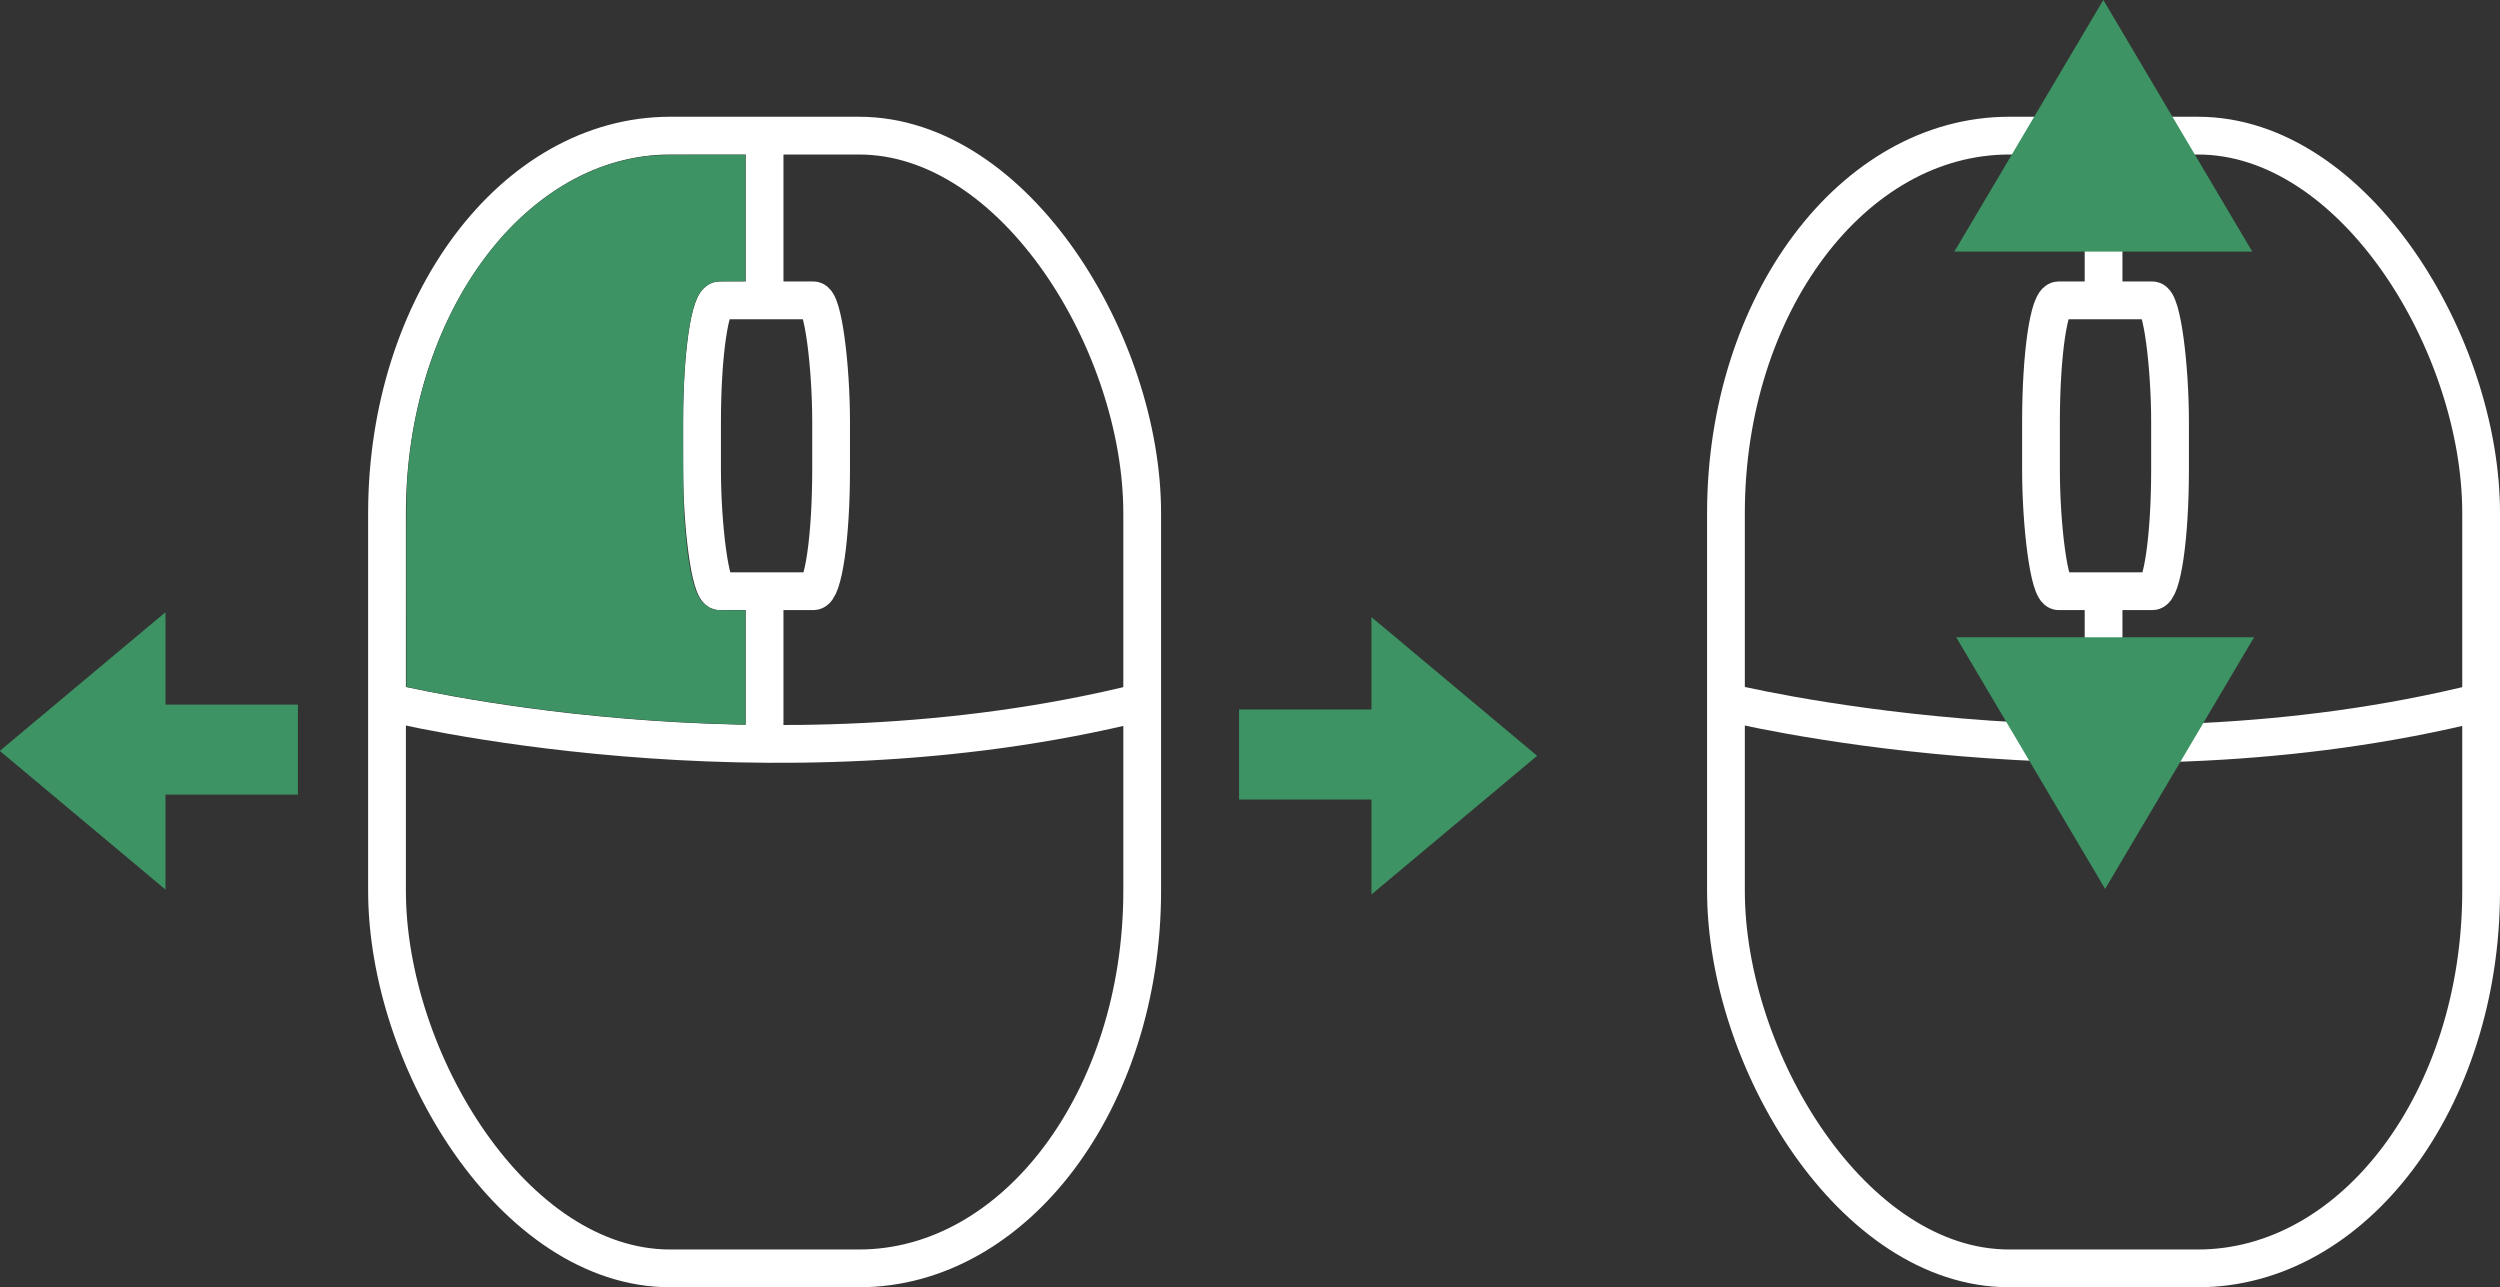 <svg viewBox="0 0 565 290.92" xmlns="http://www.w3.org/2000/svg"><rect x="0" y="0" width="565" height="290.92" fill="#333333" stroke="none"/><g fill="#3d9363" stroke="#3d9363"><path d="M33.906 169.41h33.422" stroke-width="20.344"/><path transform="matrix(0 1.473 1.016 0 -109.56 -301.66)" d="M320 123.79l3.712 6.43 3.711 6.428h-14.846l3.711-6.429z" stroke-width="16"/></g><g fill="#3d9363" stroke="#3d9363"><path d="M313.45 170.52h-33.421" stroke-width="20.344"/><path transform="matrix(0 1.473 -1.016 0 456.91 -300.55)" d="M320 123.79l3.712 6.43 3.711 6.428h-14.846l3.711-6.429z" stroke-width="16"/></g><g fill="none" stroke="#fff" stroke-width="8.533" transform="translate(-40.534 -61.6)"><rect x="128" y="92.253" width="170.67" height="256" rx="64" ry="85.333"/><path d="M128 220.25s85.333 21.333 170.67 0"/><rect x="199.2" y="129.48" width="29.163" height="65.734" rx="3.978" ry="27.417"/><path d="M213.33 127.52V94.374"/></g><path d="M172.796 134.92v32.218" fill="#fff" stroke="#fff" stroke-width="8.533"/><path d="M165.972 163.695c-8.942-.273-14.43-.554-22.043-1.13-17.376-1.313-36.735-4.029-51.687-7.25l-.38-.081-.033-21.007c-.037-23.83-.007-25.096.745-31.431 1.995-16.808 8.082-32.696 17.12-44.683 8.982-11.916 20.44-19.693 32.703-22.197 4.222-.862 5.468-.932 16.641-.932h9.432v28.558l-2.96.001c-3.373.001-4.05.08-5.06.59-2.21 1.115-3.402 3.328-4.36 8.096-.852 4.242-1.372 9.628-1.636 16.96-.18 5-.072 23.557.159 27.18.653 10.258 1.822 16.435 3.6 19.016.849 1.233 2.135 2.15 3.394 2.416.35.075 1.803.123 3.719.123h3.144v25.843l-.788-.022-1.71-.05z" fill="#3d9363"/><g stroke="#fff" stroke-width="8.533"><g fill="none" transform="translate(-40.534 -61.6)"><rect x="430.6" y="92.253" width="170.67" height="256" rx="64" ry="85.333"/><path d="M430.6 220.25s85.333 21.333 170.67 0"/><rect x="501.8" y="129.48" width="29.163" height="65.734" rx="3.978" ry="27.417"/><path d="M515.94 127.52V94.372"/></g><path d="M475.406 134.92v32.218" fill="#fff"/></g><path transform="matrix(-1.582 0 0 1.543 981.59 -166.33)" d="M320 123.79l3.712 6.43 3.711 6.428h-14.846l3.711-6.429z" fill="#3d9363" stroke="#3d9363" stroke-width="16"/><path transform="matrix(-1.582 0 0 -1.543 982 367.21)" d="M320 123.79l3.712 6.43 3.711 6.428h-14.846l3.711-6.429z" fill="#3d9363" stroke="#3d9363" stroke-width="16"/></svg>